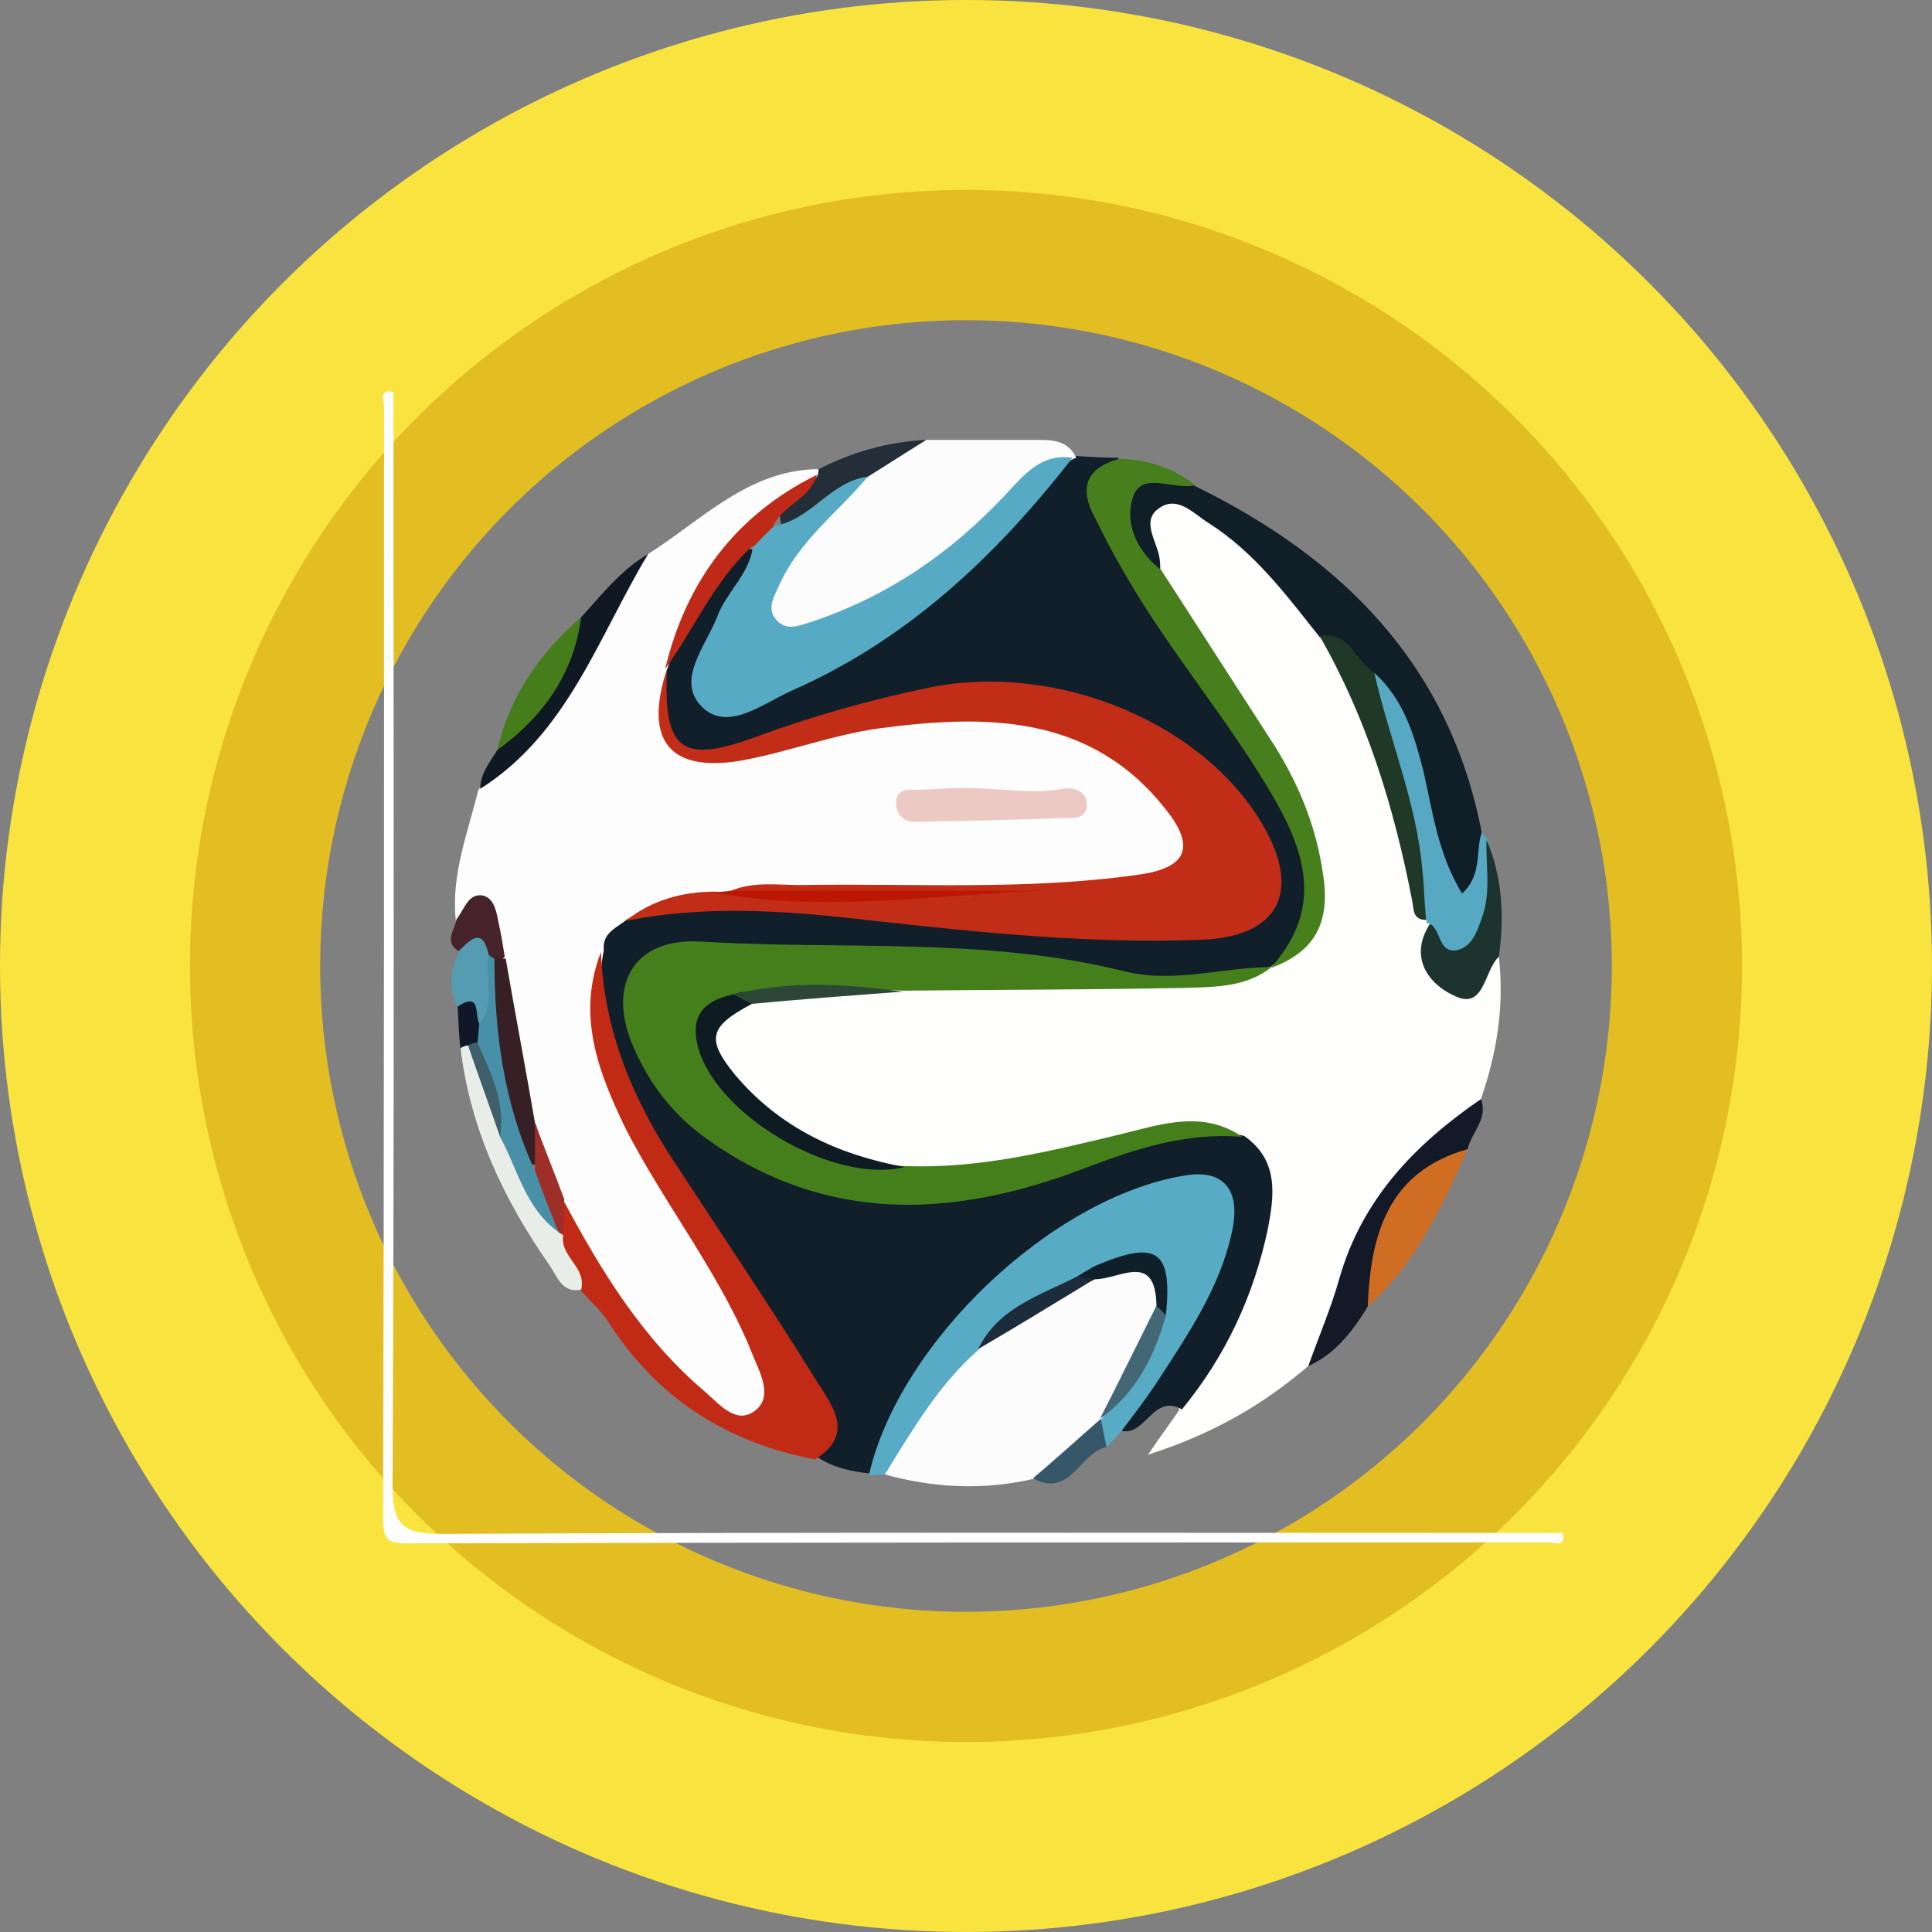 <?xml version="1.0" encoding="UTF-8" standalone="no"?>
<!-- Generator: Adobe Illustrator 18.0.0, SVG Export Plug-In . SVG Version: 6.00 Build 0)  -->

<svg
   xmlns:dc="http://purl.org/dc/elements/1.1/"
   xmlns:cc="http://creativecommons.org/ns#"
   xmlns:rdf="http://www.w3.org/1999/02/22-rdf-syntax-ns#"
   xmlns:svg="http://www.w3.org/2000/svg"
   xmlns="http://www.w3.org/2000/svg"
   xmlns:sodipodi="http://sodipodi.sourceforge.net/DTD/sodipodi-0.dtd"
   xmlns:inkscape="http://www.inkscape.org/namespaces/inkscape"
   version="1.1"
   id="Layer_1"
   x="0px"
   y="0px"
   viewBox="0 0 83.785 83.785"
   enable-background="new 0 0 612 792"
   xml:space="preserve"
   inkscape:version="0.91 r"
   sodipodi:docname="haloFootBall.svg"
   width="83.785"
   height="83.785"><rect x="0" y="0" width="83.785" height="83.785" fill="#808080" stroke="none"/><defs
     id="defs9" /><sodipodi:namedview
     pagecolor="#ffffff"
     bordercolor="#666666"
     borderopacity="1"
     objecttolerance="10"
     gridtolerance="10"
     guidetolerance="10"
     inkscape:pageopacity="0"
     inkscape:pageshadow="2"
     inkscape:window-width="718"
     inkscape:window-height="480"
     id="namedview7"
     showgrid="false"
     fit-margin-top="0"
     fit-margin-left="0"
     fit-margin-right="0"
     fit-margin-bottom="0"
     inkscape:zoom="2.3838384"
     inkscape:cx="75.764982"
     inkscape:cy="50.873547"
     inkscape:window-x="63"
     inkscape:window-y="34"
     inkscape:window-maximized="0"
     inkscape:current-layer="Layer_1" /><circle
     stroke-miterlimit="10"
     cx="41.892"
     cy="41.892"
     r="30.949"
     id="circle3"
     style="fill:none;stroke:#e3be22;stroke-width:5.884;stroke-miterlimit:10" /><circle
     stroke-miterlimit="10"
     cx="41.892"
     cy="41.892"
     r="37.774"
     id="circle5"
     style="fill:none;stroke:#f9e43f;stroke-width:8.237;stroke-miterlimit:10" /><g
     transform="matrix(0.409,0,0,0.409,-49.437,-125.343)"
     id="g5"><path
       style="fill:#fefefe"
       inkscape:connector-curvature="0"
       id="path7"
       d="m 162.595,348.004 c 0,38.6 0.1,77.3 -0.1,115.9 0,4.2 1,5.2 5.2,5.2 39.6,-0.2 79.3,-0.1 118.9,-0.1 0.3,1.6 -0.9,1 -1.5,1 -40.3,0 -80.7,0 -121,0.1 -2.1,0 -2.6,-0.4 -2.6,-2.6 0.1,-39.3 0.1,-78.7 0.1,-118 0,-0.6 -0.6,-1.8 1,-1.5 z" /><path
       style="fill:#fefefd"
       inkscape:connector-curvature="0"
       id="path9"
       d="m 259.595,451.304 c -4.8,4.1 -10.1,7.2 -17,9.4 1.5,-2.2 2.4,-3.4 3.3,-4.7 -0.3,-2.2 1.1,-3.7 2.1,-5.4 2.7,-4.7 5,-9.6 5.8,-15.1 0.4,-2.9 0.2,-5.6 -2.8,-7.2 -4.6,-1.8 -9.1,-0.6 -13.6,0.6 -6.7,1.8 -13.3,3.5 -20.4,2.8 -7.6,-1.6 -14.7,-4.2 -19.4,-10.7 -3.4,-4.7 -2.3,-7.5 3.5,-9.4 5.1,-1 10.4,-1 15.6,-1.3 10.2,0 20.4,-1.1 30.7,-0.7 2.2,0.1 4.3,-0.2 6.3,-1.1 0.4,-0.3 0.9,-0.5 1.4,-0.7 4.1,-1.5 5.2,-4.1 4.6,-8.6 -0.8,-5.9 -3.3,-10.7 -6.6,-15.4 -3.8,-5.5 -7.8,-10.8 -10.5,-16.9 -0.3,-1 -0.4,-1.9 -0.5,-2.9 -0.4,-4.2 1.8,-6 5.7,-4.3 4.5,1.9 7.9,5.3 10.9,9.1 1.1,1.4 2.3,2.8 3.2,4.4 6.2,8.9 8.1,19.4 10.7,29.6 0.4,0.6 0.6,1.3 0.7,2 0.7,5.7 1.1,5.9 6.5,3.1 0.6,5.2 -0.2,10.2 -1.9,15.1 -0.2,2 -1.7,3.3 -3.1,4.2 -6.2,3.9 -8.6,10.1 -10.7,16.6 -0.9,2.9 -2.2,5.4 -4.5,7.5 z" /><path
       style="fill:#fdfdfd"
       inkscape:connector-curvature="0"
       id="path11"
       d="m 189.595,365.204 c 5.7,-3.6 10.6,-8.9 18,-9 0.2,0.4 0.2,0.9 0,1.3 -7.1,5.1 -13,11.1 -14.7,20.2 0,0.5 -0.2,1 -0.3,1.6 -0.1,5.1 1.6,6.8 7,6.1 4.9,-0.6 9.7,-2.3 14.5,-3.3 7.9,-1.6 15.6,-1.3 23,1.9 3.8,1.6 6.9,4.1 9,7.6 2.6,4.1 1.4,7.4 -3.4,8.8 -3.2,0.9 -6.5,1.2 -9.9,1.2 -11.1,0 -22.3,-0.7 -33.4,0.4 -0.7,0.3 -1.5,0.4 -2.3,0.4 -3.1,0 -6,0.7 -8.5,2.5 -1.5,1 -2.6,2.4 -3.1,4.2 -1.6,6.1 0.4,11.5 3.2,16.6 3.1,5.7 6.7,11 10.1,16.6 1.8,3 3.4,6.1 3.9,9.6 0.3,1.9 0.2,3.8 -1.6,4.9 -1.9,1.3 -3.4,0 -4.9,-1.1 -7.5,-5.6 -12.7,-13 -16.7,-21.3 -1.2,-2.8 -2.1,-5.8 -3.2,-8.6 -1.2,-5.5 -2.2,-11.1 -3.2,-16.6 -0.5,-2.3 0,-5.3 -3.9,-5.2 -0.5,-4.8 1.3,-9.3 2.4,-13.8 7,-7.8 11.4,-17.2 18,-25 z" /><path
       style="fill:#101f2a"
       inkscape:connector-curvature="0"
       id="path13"
       d="m 191.595,377.404 0,0.1 c 1.2,-3.9 3.4,-7.2 5.6,-10.5 0.8,-1.2 1.6,-2.6 3.4,-2.3 1.8,2.4 -0.3,4 -1.2,5.8 -1.4,2.9 -4.7,6.3 -2,8.9 2.5,2.4 6.2,-0.6 9,-2.2 8.6,-4.8 16.9,-10 22.7,-18.2 1.1,-1.6 2.7,-3 4.4,-4 0.5,-0.1 0.9,-0.2 1.4,-0.2 1.5,0.1 3,0.2 4.6,0.2 -2,4 -0.6,7.4 1.6,11 5.3,8.8 12.4,16.5 16.8,25.8 4,8.4 3.7,12.8 -2.2,17.1 l 0.1,0 c -8.9,2.9 -17.8,0.9 -26.6,0.2 -10.8,-0.8 -21.6,-0.5 -32.4,-1.2 -7.2,-0.5 -9.7,4.2 -6,10.4 5.7,9.6 14.8,13.5 25.5,14 8.4,0.4 16.4,-2.1 24.3,-4.8 4,-1.4 8.1,-1.6 12.2,-0.6 3.7,2.6 3.2,6.3 2.5,9.9 -1.5,7.1 -4.5,13.5 -9.1,19.1 -3,-1.7 -3.8,2.7 -6.3,2.3 -0.6,-2.1 0.8,-3.4 1.9,-4.9 3.1,-4.3 5.6,-9.1 7.6,-14 0.7,-1.9 1.5,-4 0,-5.7 -1.6,-1.8 -3.8,-0.7 -5.6,0 -11.8,4.5 -21.3,11.6 -26.8,23.3 -1,2.1 -2,4.2 -3.8,5.8 -2,-0.2 -3.9,-0.6 -5.6,-1.7 0.7,-3.7 -0.8,-6.7 -2.6,-9.8 -5.2,-8.6 -11.2,-16.8 -16.1,-25.6 -3.2,-5.7 -5.3,-11.7 -4,-18.4 -0.2,-1.9 1.5,-2.4 2.5,-3.3 7.3,-2.8 14.8,-2.8 22.5,-2 12.9,1.4 25.8,2.8 38.8,2 5.9,-0.4 7.7,-3.6 4.8,-8.8 -5.3,-9.4 -14,-13.4 -24.3,-14.5 -8.8,-0.9 -17.1,1.6 -25.4,4 -1,0.3 -1.8,0.8 -2.8,1 -8.3,2.3 -10.7,0.1 -9.4,-8.2 z" /><path
       style="fill:#fcfcfc"
       inkscape:connector-curvature="0"
       id="path15"
       d="m 230.295,463.304 c -5.3,1.2 -10.5,0.9 -15.6,-0.5 -0.3,-4.6 3.5,-7.2 5.5,-10.7 0.9,-1.7 2.6,-2.9 4.2,-4.1 4.1,-2.6 8.1,-5.4 12.6,-7.3 5.8,-1.4 6.2,-1.2 7.7,3.4 -0.7,4.7 -3.1,8.7 -5.7,12.5 -0.2,0.4 -0.5,0.8 -0.8,1.2 -2.9,1.6 -4.1,5.4 -7.9,5.5 z" /><path
       style="fill:#58abc4"
       inkscape:connector-curvature="0"
       id="path17"
       d="m 224.595,449.604 c -4.2,3.7 -7,8.5 -9.9,13.2 -0.6,0 -1.2,0.1 -1.7,0.1 3.2,-14.1 19.4,-29.5 33.5,-31.8 4.1,-0.7 6,1.5 5,6 -1.3,6 -4.7,10.9 -8,16 -1.2,1.8 -2.5,3.5 -3.8,5.2 -0.5,0.6 -1,1.1 -1.5,1.6 -1.8,-0.7 -1,-1.9 -0.6,-3 l 0,0.1 c 2.7,-3.4 5.3,-6.9 6.3,-11.2 0.5,-1.9 1,-4.3 -1.1,-5.2 -2.5,-1.1 -4.9,0.6 -7.1,1.8 -4.2,1.8 -8.1,3.7 -11.1,7.2 z" /><path
       style="fill:#c12a15"
       inkscape:connector-curvature="0"
       id="path19"
       d="m 184.595,407.404 c 0.3,8.2 3.3,15.5 7.8,22.3 5.1,7.8 10.3,15.5 15.2,23.4 1.6,2.5 3.9,5.5 -0.3,8.1 -9.4,-1.8 -16.8,-6.5 -22,-14.7 -0.8,-1.2 -2,-2.2 -2.9,-3.3 -1.5,-2 -3.3,-3.9 -3.2,-6.6 0.1,-1.2 0.3,-2.3 1.4,-2.9 4,7.5 8.4,14.7 15,20.3 1.5,1.3 3.2,3.4 5.1,2.2 2.2,-1.4 0.9,-3.9 0.1,-5.8 -3.4,-8.7 -9.4,-16.1 -13.6,-24.3 -2.9,-6 -5.2,-12 -2.6,-18.7 z" /><path
       style="fill:#fcfcfc"
       inkscape:connector-curvature="0"
       id="path21"
       d="m 219.095,353.104 c 3.9,0 7.8,0 11.7,0 1.6,0 3.3,0 4.2,1.9 0,0 -0.3,0.1 -0.3,0.1 -3,1.6 -5.4,3.8 -7.6,6.3 -5.1,5.6 -11.3,9.6 -18.6,12 -2.1,0.7 -4.3,1.3 -5.9,-0.8 -1.6,-2 -0.6,-4.1 0.4,-6 2.2,-4 5.7,-6.8 8.8,-10 2.3,-1.5 4.6,-2.8 7.3,-3.5 z" /><path
       style="fill:#0f1e27"
       inkscape:connector-curvature="0"
       id="path23"
       d="m 260.795,374.004 c -3.5,-4.4 -6.9,-9 -11.8,-12.1 -1.6,-1 -3.3,-3 -5.3,-1.5 -1.8,1.3 -0.2,3.4 0.1,5.1 0.1,0.5 0.1,1 0.1,1.5 -4.5,-0.3 -4.5,-3.8 -4.3,-6.8 0.2,-3.5 3,-3.3 5.6,-2.9 0.8,0.1 1.6,0.3 2.4,0.7 15.7,7.7 27,19 30.4,36.8 0,0.3 0,0.7 0.1,1 0.5,2.1 1.3,4.7 -1.6,5.3 -2.6,0.5 -3.5,-1.9 -4.1,-4 -1.9,-5.9 -1.9,-12.4 -6.1,-17.5 -2,-1.8 -3,-4.4 -5.5,-5.6 z" /><path
       style="fill:#467f1b"
       inkscape:connector-curvature="0"
       id="path25"
       d="m 247.595,357.904 c -2.2,0.6 -5.7,-1.6 -6.6,1.3 -0.9,2.7 0.4,5.7 3,7.7 4,6.2 8,12.4 12,18.6 2.7,4.3 4.5,8.8 5.2,13.9 0.7,4.9 -0.9,8 -5.6,9.7 5.1,-5.7 4.2,-11.2 0.6,-17.6 -4.9,-8.6 -11.5,-16.1 -16.4,-24.8 -1,-1.7 -1.9,-3.5 -2.8,-5.3 -1.7,-3.1 -1.1,-5.3 2.6,-6.3 2.9,0.1 5.6,0.9 8,2.8 z" /><path
       style="fill:#56a8c3"
       inkscape:connector-curvature="0"
       id="path27"
       d="m 266.595,377.804 c 3.1,2.8 4.2,6.5 5.2,10.4 1,4.3 1.5,8.7 4.1,13 2.2,-2 1.4,-4.6 2.1,-6.5 0.2,0.3 0.4,0.6 0.6,0.8 1,2.7 0.6,5.5 0.7,8.2 0,2.2 -1.4,4.2 -3.8,4.4 -2.4,0.2 -2.8,-1.8 -2.9,-3.7 l -0.4,0 -0.1,-0.4 c -2,-8.1 -3.1,-16.4 -6.5,-24.1 -0.5,-0.8 -0.5,-1.9 1,-2.1 z" /><path
       style="fill:#131926"
       inkscape:connector-curvature="0"
       id="path29"
       d="m 259.595,451.304 c 1.1,-3.1 2.4,-6.1 3.3,-9.3 2.4,-8.4 8,-14.2 15,-19 0.8,2.1 -1,3.5 -1.4,5.3 -6,4 -8.3,10.3 -10.6,16.7 -1.6,2.6 -3.4,5 -6.3,6.3 z" /><path
       style="fill:#cf6d22"
       inkscape:connector-curvature="0"
       id="path31"
       d="m 265.895,445.004 c 0.3,-7.6 2.1,-14.3 10.6,-16.7 -2.7,6.1 -5.5,12.1 -10.6,16.7 z" /><path
       style="fill:#e8ede7"
       inkscape:connector-curvature="0"
       id="path33"
       d="m 180.595,437.404 c -0.4,2.3 2.5,3.4 1.9,5.8 -2,0.4 -2.5,-1.3 -3.3,-2.5 -4.9,-7 -8.5,-14.6 -9.5,-23.2 0,-0.6 0.4,-0.9 1,-0.8 3.4,2.1 2.7,6.2 4.4,9.2 1,3.8 3.6,6.8 4.9,10.4 0.1,0.3 0.4,0.7 0.6,1.1 z" /><path
       style="fill:#0f1923"
       inkscape:connector-curvature="0"
       id="path35"
       d="m 189.595,365.204 c -5.3,8.8 -8.5,19 -17.8,24.9 0,-1.6 1,-2.8 1.8,-4.1 3.3,-4.5 6.2,-9.3 8.9,-14.1 2.2,-2.4 4.2,-5 7.1,-6.7 z" /><path
       style="fill:#1d332d"
       inkscape:connector-curvature="0"
       id="path37"
       d="m 272.495,404.404 c 1.2,0.7 0.9,3.2 2.9,2.8 1.6,-0.4 2.1,-2 2.6,-3.4 1,-2.7 0.4,-5.5 0.5,-8.3 1.7,4 1.9,8.2 1.3,12.4 -1.6,1.5 -1.5,5.8 -4.8,4.1 -2.6,-1.2 -4.8,-4 -2.5,-7.6 z" /><path
       style="fill:#457d1b"
       inkscape:connector-curvature="0"
       id="path39"
       d="m 182.495,371.904 c -0.8,6.1 -4.1,10.6 -8.9,14.1 1.3,-5.7 4.5,-10.3 8.9,-14.1 z" /><path
       style="fill:#232e38"
       inkscape:connector-curvature="0"
       id="path41"
       d="m 219.095,353.104 c -2.1,1.3 -4.1,2.6 -6.2,3.9 -2,1.1 -3.6,2.7 -5.3,4.1 -1.1,0.9 -2.1,2 -3.8,1.2 -1.2,-3.6 2.8,-3.5 3.8,-5.5 0,-0.2 0.1,-0.4 0.1,-0.6 3.5,-1.8 7.3,-2.9 11.4,-3.1 z" /><path
       style="fill:#559cb3"
       inkscape:connector-curvature="0"
       id="path43"
       d="m 169.395,413.204 c -1,-2 -0.8,-3.9 0.2,-5.9 1.7,-2.8 2.9,-2.3 4,0.4 -0.2,2.4 1.3,4.9 -0.6,7.1 -2.2,1.4 -2.2,-1.6 -3.6,-1.6 z" /><path
       style="fill:#46222a"
       inkscape:connector-curvature="0"
       id="path45"
       d="m 172.695,407.704 c -0.7,-3.1 -2,-1.5 -3.2,-0.4 -1.6,-1 -0.4,-2.2 -0.2,-3.4 0.8,-1 1.2,-2.7 2.7,-2.5 1.2,0.2 1.5,1.6 1.7,2.7 0.3,1.3 0.5,2.6 0.7,3.8 -0.3,0.3 -0.6,0.5 -1,0.5 -0.3,0 -0.6,-0.3 -0.7,-0.7 z" /><path
       style="fill:#355769"
       inkscape:connector-curvature="0"
       id="path47"
       d="m 237.595,456.904 c 0.2,1 0.4,2 0.6,3 -2.8,0.5 -3.8,5.5 -7.8,3.3 2.4,-2 4.8,-4.2 7.2,-6.3 z" /><path
       style="fill:#0f1729"
       inkscape:connector-curvature="0"
       id="path49"
       d="m 169.395,413.204 c 2.5,-1.7 1.8,0.9 2.3,1.8 0.5,0.7 0.5,1.3 0.2,2.1 -0.4,0.3 -0.9,0.4 -1.3,0.2 -0.3,0 -0.6,0.1 -0.9,0.3 -0.2,-1.5 -0.2,-3 -0.3,-4.4 z" /><path
       style="fill:#457f1b"
       inkscape:connector-curvature="0"
       id="path51"
       d="m 252.595,427.004 c -6,-0.5 -11.4,1.3 -16.9,3.4 -13.7,5.2 -27.2,5.9 -39.9,-3.2 -3.5,-2.5 -6,-5.7 -7.7,-9.6 -3,-6.7 0,-11.8 7.2,-11.3 14.9,0.9 30,-0.5 44.6,3.1 5.4,1.4 10.6,-0.4 15.8,-0.4 -2.6,2.1 -5.9,2.1 -8.9,2.2 -10,0.2 -20.1,0.2 -30.1,0.3 -5.7,-0.3 -11.4,0.2 -17,0.6 -4.8,2.8 -5.2,3.6 -2.1,8 4.7,6.5 11.2,9.9 19.3,10 7.9,0.3 15.4,-1.6 22.9,-3.4 4.1,-1 8.6,-2.6 12.8,0.3 z" /><path
       style="fill:#203826"
       inkscape:connector-curvature="0"
       id="path53"
       d="m 266.595,377.804 c 1.6,7.1 4.5,13.8 5.1,21 0.2,1.7 0.2,3.5 0.4,5.2 -1.5,0 -1.3,-1.2 -1.5,-2.1 -1.9,-9.8 -4.8,-19.3 -9.8,-28 3.2,-0.6 3.8,2.7 5.8,3.9 z" /><path
       style="fill:#0f1b23"
       inkscape:connector-curvature="0"
       id="path55"
       d="m 216.795,430.204 c -7.6,1.9 -20.4,-5.7 -22,-13.1 -0.7,-3.2 1,-4.6 3.8,-5.2 1,-0.3 2.1,-0.7 2,1 -4.5,2.4 -4.9,3.7 -1.8,7.5 4.7,5.6 10.9,8.5 18,9.8 z" /><path
       style="fill:#2e4636"
       inkscape:connector-curvature="0"
       id="path57"
       d="m 200.595,412.904 c -0.7,-0.3 -1.3,-0.7 -2,-1 6,-1.5 12,-1.1 18,-0.3 -5.3,0.4 -10.7,0.8 -16,1.3 z" /><path
       style="fill:#c12d17"
       inkscape:connector-curvature="0"
       id="path59"
       d="m 191.595,377.404 c -0.4,8.6 1.5,10.1 9.4,7.2 6,-2.2 12,-3.9 18.2,-5.2 13.9,-2.9 29.8,3.9 35.9,15.1 3.7,6.8 1.1,11.3 -6.8,11.6 -12.9,0.5 -25.6,-1 -38.3,-2.4 -7.7,-0.8 -15.3,-1.1 -22.8,0.4 2.8,-2.2 6,-3.1 9.5,-3.1 8.6,1 17.1,0.2 25.7,0.5 2.4,0.1 4.7,-0.3 5.9,0 -7.6,0 -16.3,0 -25.1,0 -1.6,0 -3.3,0.5 -4.8,-0.6 2.4,-1 4.9,-0.6 7.4,-0.6 12,-0.2 23.9,0.6 35.8,-1.1 5.1,-0.7 6.1,-2.9 2.9,-6.9 -8,-10.2 -19.2,-10.1 -30.5,-8.6 -4.9,0.7 -9.6,2.5 -14.5,3.4 -7.6,1.3 -10.4,-2.1 -7.9,-9.7 z" /><path
       style="fill:#edc9c4"
       inkscape:connector-curvature="0"
       id="path61"
       d="m 220.495,390.104 c 5.1,-0.4 9,0.7 13,0 1.2,-0.2 2.6,0.2 2.6,1.6 0.1,1.7 -1.6,1.5 -2.6,1.5 -5.2,0.2 -10.4,0.3 -15.6,0.4 -1.2,0 -1.9,-0.7 -2,-1.8 -0.1,-1.3 0.7,-1.7 1.9,-1.6 1.2,0 2.5,-0.1 2.7,-0.1 z" /><path
       style="fill:#bf2917"
       inkscape:connector-curvature="0"
       id="path63"
       d="m 207.495,356.804 c -0.7,2.5 -3.5,3.2 -4.6,5.3 0,1.5 -0.8,2.3 -2.3,2.3 -4,3.7 -6.1,8.7 -9.2,13 2.2,-9.2 7.4,-16.3 16.1,-20.6 z" /><path
       style="fill:#361f25"
       inkscape:connector-curvature="0"
       id="path65"
       d="m 173.295,408.104 c 0.4,0 0.8,0 1.2,0 1,5.8 2.1,11.6 3.1,17.4 0.6,1.4 0.7,2.9 0.2,4.4 -2.7,0.4 -2.5,-2.1 -3.1,-3.5 -2.5,-5.9 -2,-12.1 -1.4,-18.3 z" /><path
       style="fill:#bc1702"
       inkscape:connector-curvature="0"
       id="path67"
       d="m 198.395,400.904 c 10.9,0 21.9,0 32.8,0 -11.5,0.5 -23.1,2.3 -34.6,0.2 0.6,-0.1 1.2,-0.1 1.8,-0.2 z" /><path
       style="fill:#9d2e28"
       inkscape:connector-curvature="0"
       id="path69"
       d="m 177.595,430.604 c 0,-1.7 0,-3.4 0,-5.1 1,2.7 2.1,5.4 3.1,8.1 0,1.3 -0.1,2.5 -0.1,3.8 -0.2,-0.1 -0.4,-0.2 -0.5,-0.3 -1.2,-2 -3.1,-3.8 -2.5,-6.5 z" /><path
       style="fill:#57aac3"
       inkscape:connector-curvature="0"
       id="path71"
       d="m 200.695,364.504 c 0.8,-0.8 1.5,-1.6 2.3,-2.3 3.9,-0.6 5.9,-4.7 9.9,-5.2 -3.2,3.8 -7.3,6.8 -9.4,11.5 -0.5,1.2 -1.4,2.4 -0.3,3.7 1.1,1.2 2.4,0.6 3.7,0.2 8.1,-2.7 14.8,-7.3 20.6,-13.5 1.9,-2 3.7,-4.4 7.1,-3.9 -8.1,10.4 -17.5,19.3 -29.8,24.7 -3.1,1.4 -6.8,4.4 -9.5,1.7 -2.8,-2.8 0.4,-6.4 1.6,-9.5 1,-2.7 3.4,-4.5 3.8,-7.4 z" /><path
       style="fill:#10202b"
       inkscape:connector-curvature="0"
       id="path73"
       d="m 235.095,441.804 c 0.7,-0.4 1.4,-0.9 2.1,-1.2 6.4,-2.7 8,-1.5 7.3,5.3 -0.9,0.2 -1.4,0 -1,-1 -0.1,-5.8 -3.9,-2.8 -6.5,-2.8 -0.8,0.4 -1.4,0.3 -1.9,-0.3 z" /><path
       style="fill:#436775"
       inkscape:connector-curvature="0"
       id="path75"
       d="m 243.495,444.904 c 0.3,0.3 0.7,0.7 1,1 -1.2,4.4 -3.2,8.3 -7,11 2,-3.9 4,-8 6,-12 z" /><path
       style="fill:#1d2c3b"
       inkscape:connector-curvature="0"
       id="path77"
       d="m 235.095,441.804 c 0.6,0.1 1.2,0.2 1.8,0.3 -4.1,2.5 -8.2,5 -12.3,7.4 2.1,-4.4 6.6,-5.7 10.5,-7.7 z" /><path
       style="fill:#4890a8"
       inkscape:connector-curvature="0"
       id="path79"
       d="m 177.595,430.604 c 0.8,2.2 1.6,4.3 2.5,6.5 -3.5,-2.5 -4.3,-6.6 -6.2,-10.1 -0.1,-3.5 -2.1,-6.5 -2.4,-10 0.1,-0.7 0.1,-1.3 0.2,-2 1.8,-2.2 0.5,-4.9 1,-7.3 0.2,0.2 0.4,0.3 0.6,0.4 0,7.8 1,15.4 4.3,22.5 z" /><path
       style="fill:#3f606a"
       inkscape:connector-curvature="0"
       id="path81"
       d="m 171.495,417.004 c 1.4,3.2 3,6.3 2.4,10 -1.1,-3.2 -2.3,-6.5 -3.4,-9.7 0.4,-0.2 0.7,-0.3 1,-0.3 z" /></g></svg>